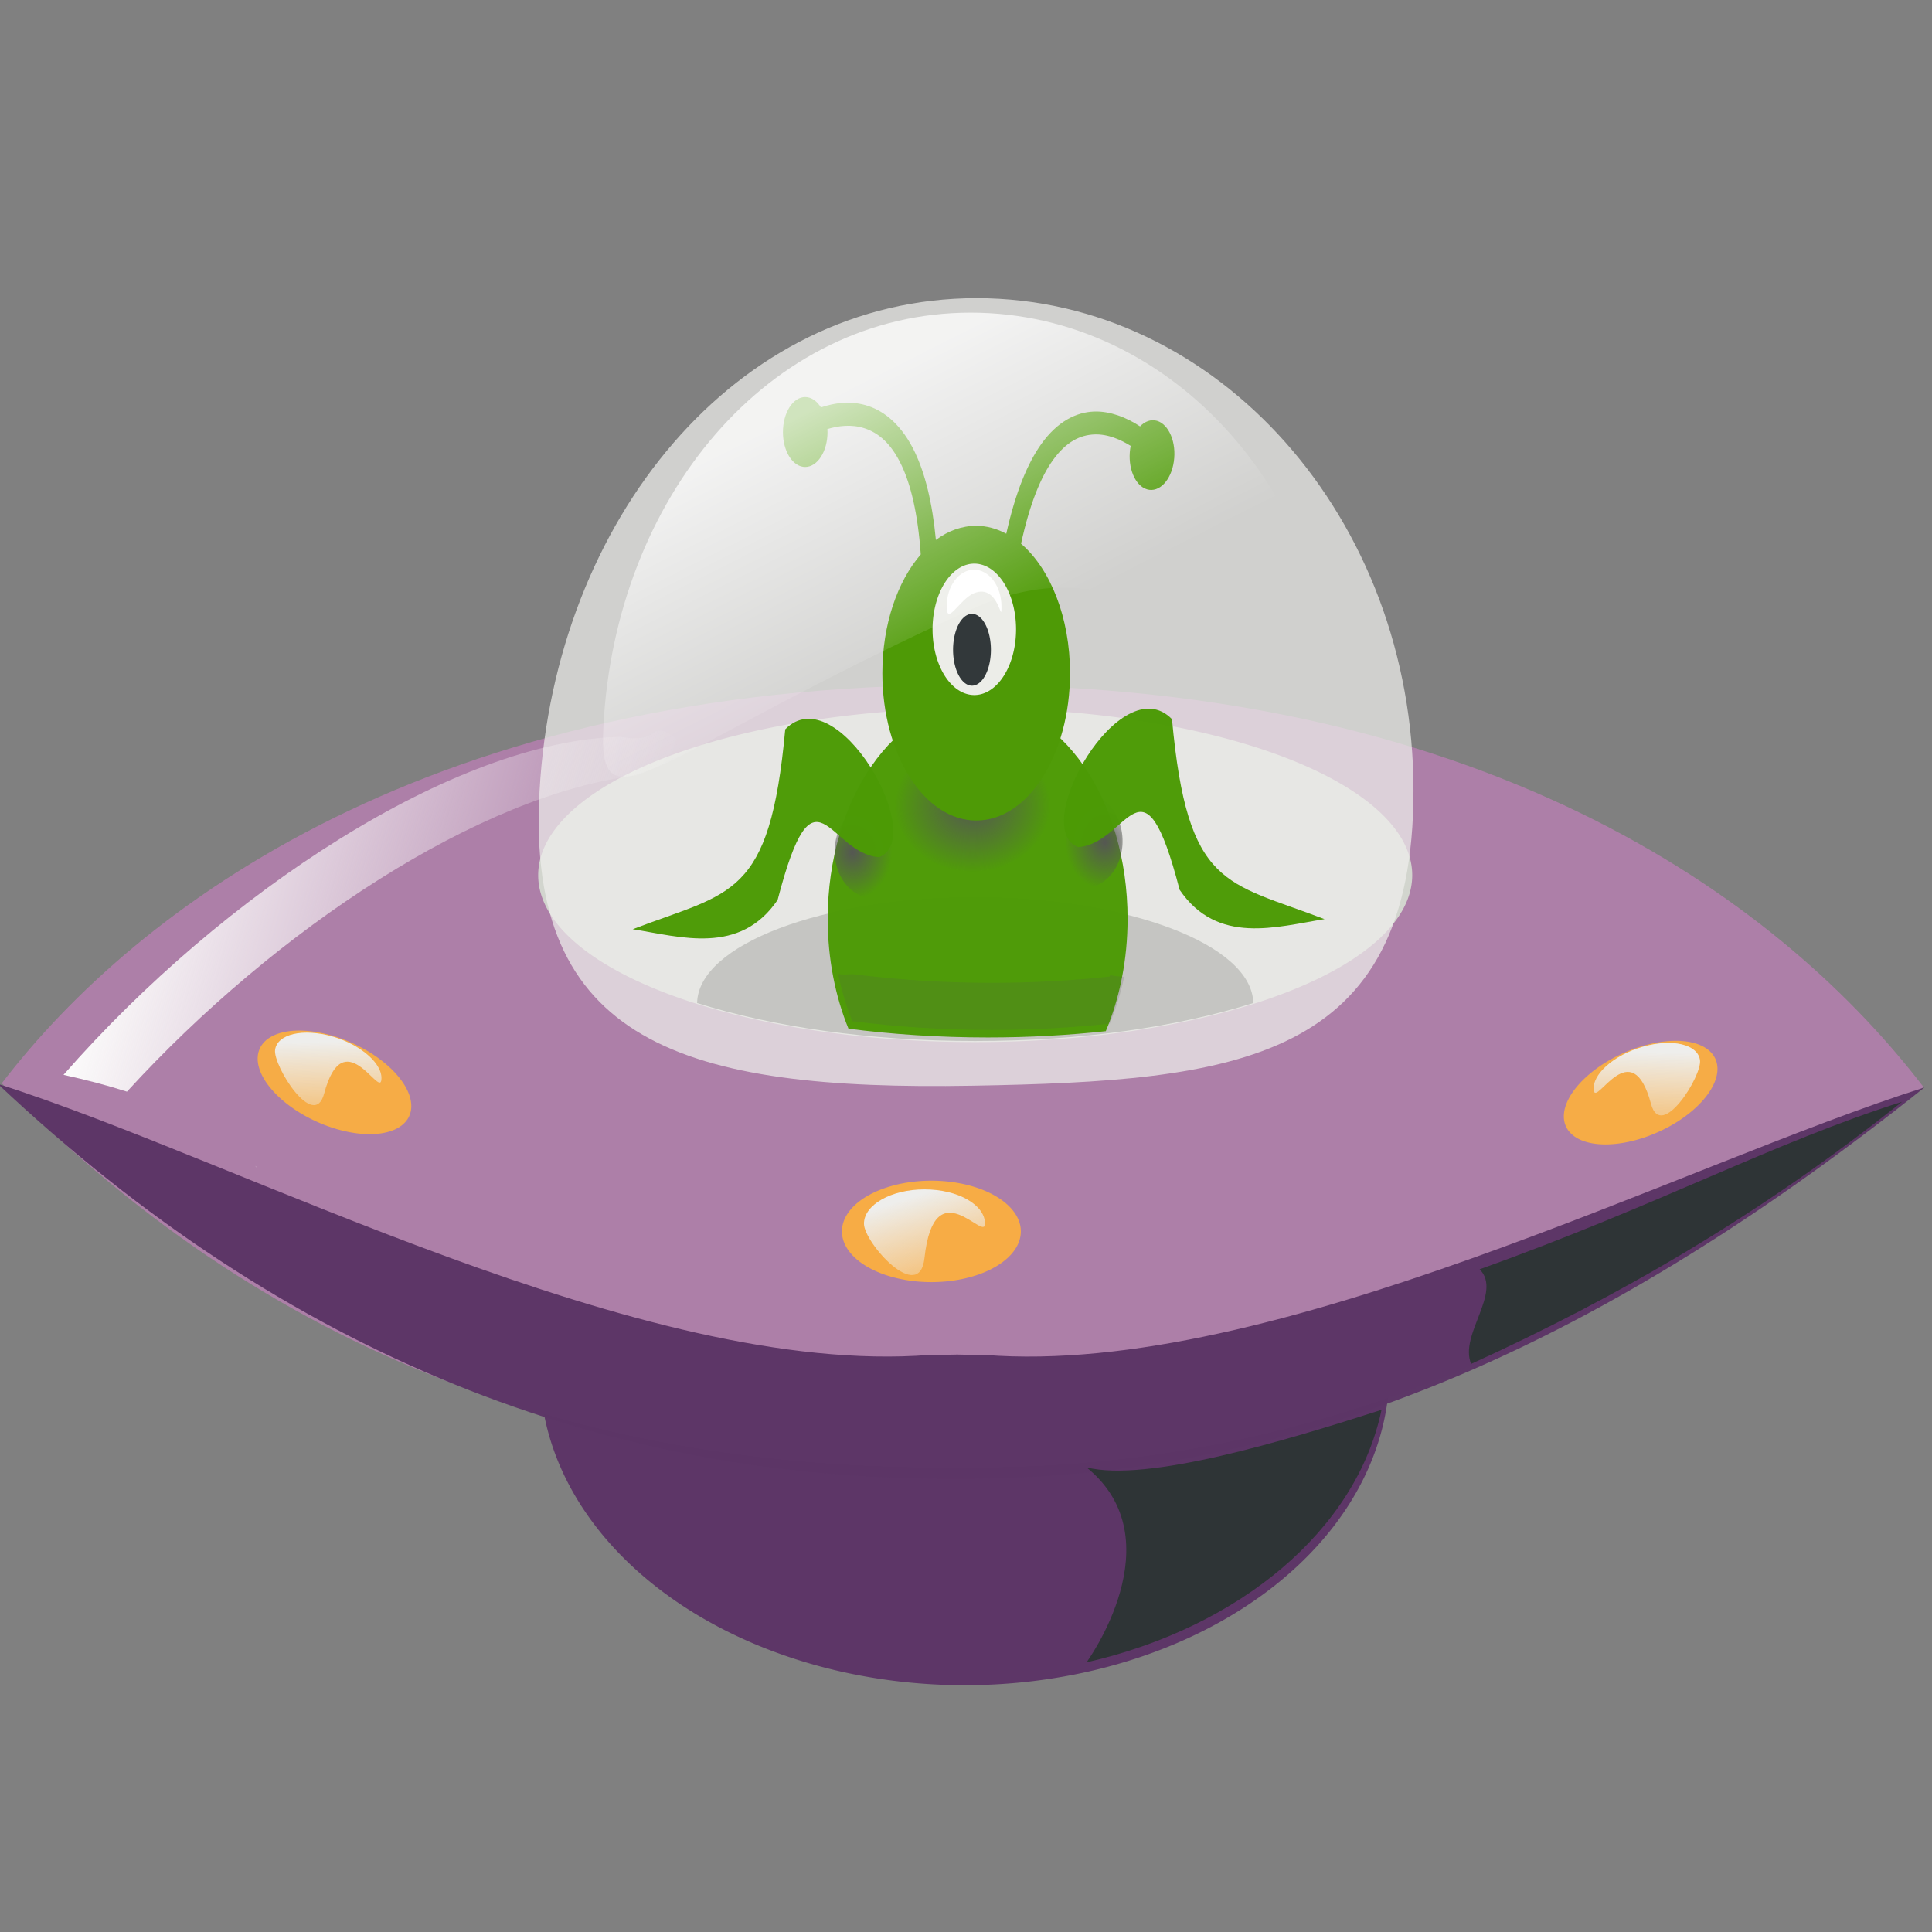 <?xml version="1.0" encoding="UTF-8" standalone="no"?>
<!-- Created with Inkscape (http://www.inkscape.org/) -->

<svg
   xmlns:svg="http://www.w3.org/2000/svg"
   xmlns="http://www.w3.org/2000/svg"
   xmlns:xlink="http://www.w3.org/1999/xlink"
   version="1.0"
   width="48"
   height="48"
   viewBox="0 0 48 48"
   id="svg3533">
  <rect x="0" y="0" width="48" height="48" fill="#808080" stroke="none"/>
  <defs
     id="defs3535">
    <radialGradient
       cx="-80.337"
       cy="531.58"
       r="19.269"
       id="radialGradient3853"
       xlink:href="#linearGradient3726"
       gradientUnits="userSpaceOnUse"
       gradientTransform="matrix(1,0,0,0.606,0,209.71)" />
    <linearGradient
       id="linearGradient3726">
      <stop
         id="stop3728"
         style="stop-color:#555753;stop-opacity:1"
         offset="0" />
      <stop
         id="stop3730"
         style="stop-color:#555753;stop-opacity:0"
         offset="1" />
    </linearGradient>
    <radialGradient
       cx="-69.827"
       cy="531.58"
       r="19.269"
       id="radialGradient3849"
       xlink:href="#linearGradient3726"
       gradientUnits="userSpaceOnUse"
       gradientTransform="matrix(1,0,0,0.606,0,209.71)" />
    <linearGradient
       x1="-54.234"
       y1="588.48"
       x2="-39.977"
       y2="628.48"
       id="linearGradient3863"
       gradientUnits="userSpaceOnUse"
       gradientTransform="translate(400.69,-145.8)">
      <stop
         id="stop3859"
         style="stop-color:#ffffff;stop-opacity:1"
         offset="0" />
      <stop
         id="stop3861"
         style="stop-color:#ffffff;stop-opacity:0"
         offset="1" />
    </linearGradient>
    <linearGradient
       x1="-211.27"
       y1="651.36"
       x2="-121.84"
       y2="686.36"
       id="linearGradient3947"
       gradientUnits="userSpaceOnUse"
       gradientTransform="translate(400.69,-145.8)">
      <stop
         id="stop3943"
         style="stop-color:#fcfcfb;stop-opacity:1"
         offset="0" />
      <stop
         id="stop3945"
         style="stop-color:#fcfcfb;stop-opacity:0"
         offset="1" />
    </linearGradient>
    <linearGradient
       x1="-59.965"
       y1="706.53"
       x2="-56.265"
       y2="723.14"
       id="linearGradient3981"
       xlink:href="#linearGradient3975"
       gradientUnits="userSpaceOnUse"
       gradientTransform="translate(400.69,-145.8)" />
    <linearGradient
       x1="-59.965"
       y1="706.53"
       x2="-56.265"
       y2="723.14"
       id="linearGradient3985"
       xlink:href="#linearGradient3975"
       gradientUnits="userSpaceOnUse"
       gradientTransform="matrix(0.878,0.178,-0.169,0.834,397.08,-39.175)" />
    <linearGradient
       id="linearGradient3975">
      <stop
         id="stop3977"
         style="stop-color:#eeeeec;stop-opacity:1"
         offset="0" />
      <stop
         id="stop3979"
         style="stop-color:#eeeeec;stop-opacity:0"
         offset="1" />
    </linearGradient>
    <linearGradient
       x1="-59.965"
       y1="706.53"
       x2="-56.265"
       y2="723.14"
       id="linearGradient3991"
       xlink:href="#linearGradient3975"
       gradientUnits="userSpaceOnUse"
       gradientTransform="matrix(-0.878,0.178,0.169,0.834,313.27,-37.76)" />
    <radialGradient
       cx="-80.337"
       cy="531.58"
       r="19.269"
       id="radialGradient2862"
       xlink:href="#linearGradient3726"
       gradientUnits="userSpaceOnUse"
       gradientTransform="matrix(1,0,0,0.606,0,209.71)" />
  </defs>
  <g
     transform="matrix(0.127,0,0,0.18,-20.572,-71.207)"
     id="layer1">
    <path
       d="m 129.4,245.31 a 71.771,43.487 0 1 1 -143.54,0 71.771,43.487 0 1 1 143.54,0 z"
       transform="matrix(1.158,0,0,1,283.97,339.17)"
       id="path2639"
       style="fill:#5d3667" />
    <path
       d="m 350.82,490.13 c -104.45,0 -162.07,30.62 -188.49,54.99 55.44,39.96 119.73,53.57 188.49,53 68.38,0.37 126.85,-18.35 187.44,-52.5 -26.42,-24.37 -83,-55.49 -187.44,-55.49 z"
       id="path2878"
       style="fill:#ad7fa8" />
    <path
       d="m 161.54,545.19 c 56.58,37.64 119.3,54.86 187.69,54.49 h 0.04 c 68.39,0.37 128.61,-19.85 189.19,-53.99 -47.4,10.59 -127.53,40.03 -183.8,36.92 -1.83,0 -3.63,-0.01 -5.43,-0.05 -1.79,0.04 -3.58,0.05 -5.39,0.05 -56.27,3.11 -134.9,-26.83 -182.3,-37.42 z"
       id="path3654"
       style="fill:#5c3566;fill-opacity:0.98" />
    <path
       d="m 105.06,571.53 a 48.742,13.133 0 1 1 -97.484,0 48.742,13.133 0 1 1 97.484,0 z"
       transform="matrix(1.754,0,0,1.754,253.98,-486.07)"
       id="path3659"
       style="fill:#d3d7cf;fill-opacity:0.98" />
    <path
       d="m 352.74,519.47 c -29.91,0 -54.19,6.52 -54.38,14.57 14.78,3.28 33.73,5.24 54.38,5.24 20.66,0 39.64,-1.95 54.42,-5.24 -0.19,-8.05 -24.51,-14.57 -54.42,-14.57 z"
       id="path3661"
       style="fill:#555753;fill-opacity:0.98" />
    <path
       d="m 438.5,504.69 c 0,37.5 -34.67,40.11 -86.26,40.76 -56.42,0.7 -87.5,-5.88 -84.7,-40.76 3,-37.27 38.3,-67.94 85.48,-67.94 47.18,0 85.48,30.44 85.48,67.94 z"
       id="path3666"
       style="opacity:0.739;fill:#eeeeec;fill-opacity:0.98" />
    <g
       transform="translate(401.19,-123.3)"
       id="g3835">
      <g
         transform="translate(109,127)"
         id="g3776">
        <path
           d="m -156.94,488.84 c -16.18,0 -29.34,13.38 -29.34,29.88 0,5.53 1.49,10.71 4.06,15.16 8.57,0.78 17.74,1.21 27.28,1.21 8,0 15.73,-0.31 23.06,-0.87 2.7,-4.52 4.26,-9.83 4.26,-15.5 0,-16.5 -13.13,-29.88 -29.32,-29.88 z"
           id="path3700"
           style="fill:#4d9a06;fill-opacity:0.98" />
        <path
           d="m -50.558,531.58 a 19.269,11.667 0 1 1 -38.537,0 19.269,11.667 0 1 1 38.537,0 z"
           transform="matrix(0.79,0,0,0.79,-102.77,82.924)"
           id="path3716"
           style="fill:url(#radialGradient3849)" />
        <path
           d="m -190.69,446.7 c -2.41,0 -4.35,2.17 -4.35,4.84 0,2.67 1.94,4.81 4.35,4.81 2.4,0 4.37,-2.14 4.37,-4.81 0,-0.14 -0.02,-0.28 -0.03,-0.42 2,-0.43 4.67,-0.72 7.31,-0.1 2.6,0.61 5.15,2.01 7.23,5.14 1.75,2.62 3.16,6.55 3.73,12.26 -4.55,3.71 -7.51,9.66 -7.51,16.39 0,11.24 8.24,20.34 18.37,20.34 10.13,0 18.34,-9.1 18.34,-20.34 0,-7.7 -3.87,-14.42 -9.58,-17.87 1.72,-5.6 3.92,-9.25 6.2,-11.5 2.67,-2.64 5.44,-3.5 8.12,-3.58 2.71,-0.08 5.26,0.76 7.13,1.58 -0.04,0.13 -0.07,0.26 -0.1,0.4 -0.53,2.61 0.96,5.12 3.31,5.6 2.36,0.48 4.7,-1.24 5.23,-3.85 0.54,-2.61 -0.95,-5.12 -3.3,-5.61 -1.18,-0.24 -2.36,0.07 -3.31,0.77 -1.19,-0.56 -2.69,-1.13 -4.37,-1.53 -1.44,-0.34 -3.02,-0.57 -4.69,-0.52 -3.34,0.1 -7.04,1.3 -10.27,4.49 -2.68,2.66 -5.03,6.64 -6.84,12.37 -1.84,-0.69 -3.81,-1.09 -5.87,-1.09 -2.82,0 -5.51,0.69 -7.9,1.95 -0.7,-5.23 -2.13,-9.14 -4.05,-12.02 -2.52,-3.77 -5.91,-5.7 -9.16,-6.46 -1.62,-0.39 -3.2,-0.49 -4.69,-0.45 -1.74,0.06 -3.3,0.33 -4.59,0.64 -0.79,-0.88 -1.87,-1.43 -3.08,-1.43 z"
           id="path3669"
           style="fill:#4e9a06" />
        <path
           d="m 199,564.96 a 18.69,22.73 0 1 1 -37.38,0 18.69,22.73 0 1 1 37.38,0 z"
           transform="matrix(0.437,0,0,0.399,-236.4,253.34)"
           id="path3671"
           style="fill:#eeeeec;fill-opacity:0.98" />
        <path
           d="m 199,564.96 a 18.69,22.73 0 1 1 -37.38,0 18.69,22.73 0 1 1 37.38,0 z"
           transform="matrix(0.198,0,0,0.218,-193.76,358.42)"
           id="path3673"
           style="fill:#2e3436;fill-opacity:0.98" />
        <path
           d="m -152.29,475.6 c 0,2.81 -0.43,-3.24 -5.36,-1.83 -2.85,0.81 -5.36,4.64 -5.36,1.83 0,-2.8 2.4,-5.07 5.36,-5.07 2.95,0 5.36,2.27 5.36,5.07 z"
           id="path3697"
           style="fill:#ffffff" />
        <path
           d="m -50.558,531.58 a 19.269,11.667 0 1 1 -38.537,0 19.269,11.667 0 1 1 38.537,0 z"
           transform="matrix(0.399,0,0,0.553,-149.37,215.44)"
           id="path3734"
           style="fill:url(#radialGradient2862)" />
        <path
           d="m -176.22,510.21 c 9.66,-2.62 -8.29,-24.93 -18.37,-17.65 -3.03,23.37 -10.54,22.37 -29.84,27.59 9.4,1.06 20.95,3.62 28.35,-4.04 7.27,-19.72 9.9,-6.39 19.86,-5.9 z"
           id="path3706"
           style="fill:#4c9a06;fill-opacity:0.98;fill-rule:evenodd" />
        <path
           d="m -50.558,531.58 a 19.269,11.667 0 1 1 -38.537,0 19.269,11.667 0 1 1 38.537,0 z"
           transform="matrix(-0.399,0,0,0.553,-164.15,214.04)"
           id="path3738"
           style="fill:url(#radialGradient3853)" />
        <path
           d="m -137.3,508.82 c -9.66,-2.62 8.29,-24.93 18.37,-17.66 3.03,23.38 10.54,22.38 29.84,27.6 -9.392,1.05 -20.95,3.62 -28.35,-4.05 -7.27,-19.72 -9.9,-6.38 -19.86,-5.89 z"
           id="path3740"
           style="fill:#4c9a06;fill-opacity:0.98;fill-rule:evenodd" />
      </g>
      <path
         d="m -75.239,653.34 c 0.684,2.29 1.608,4.47 2.781,6.5 8.572,0.78 17.737,1.21 27.281,1.21 8.002,0 15.723,-0.31 23.063,-0.87 1.197,-2.01 2.133,-4.19 2.844,-6.47 -0.935,-0.02 -1.842,-0.09 -2.75,-0.22 -0.035,0.06 -0.059,0.13 -0.094,0.19 -7.34,0.56 -15.061,0.87 -23.063,0.87 -9.544,0 -18.709,-0.43 -27.281,-1.21 -0.472,0.03 -0.928,0.06 -1.406,0.06 -0.457,0 -0.924,-0.03 -1.375,-0.06 z"
         id="path3790"
         style="opacity:0.183;fill:#555753;fill-opacity:0.98" />
    </g>
    <path
       d="m 423.71,495.85 c 0,31.52 -17.99,-33.44 -71.65,-16.17 -62.25,20.04 -73.13,31.2 -72.03,16.17 2.28,-31.34 32.18,-57.1 71.84,-57.1 39.66,0 71.84,25.58 71.84,57.1 z"
       id="path3855"
       style="opacity:0.739;fill:url(#linearGradient3863)" />
    <path
       d="M 284.02,589.78 z"
       id="path3870"
       style="fill:none;stroke:#000000;stroke-width:1px" />
    <path
       d="m 290.69,496.45 c -1.28,0.22 -1.79,1.54 -7.37,0.85 -32.25,0.48 -77.75,21.52 -108.91,46.65 4.52,0.71 8.61,1.46 12.41,2.32 29.17,-22.52 69.33,-41.15 99.87,-43.66 3.52,-1.12 7.21,-2.2 11.16,-3.19 -4.7,-2.64 -6.16,-3.14 -7.16,-2.97 z m -78.81,60.07 c 0.09,0.06 0.19,0.12 0.28,0.18 l 0.03,-0.03 c -0.1,-0.05 -0.21,-0.11 -0.31,-0.15 z"
       id="path3930"
       style="fill:url(#linearGradient3947)" />
    <path
       d="m -33,711.36 a 17.5,7 0 1 1 -35,0 17.5,7 0 1 1 35,0 z"
       transform="translate(394.69,-145.8)"
       id="path3964"
       style="fill:#fcaf3e;fill-opacity:0.929" />
    <path
       d="m -33,711.36 a 17.5,7 0 1 1 -35,0 17.5,7 0 1 1 35,0 z"
       transform="matrix(0.854,0.224,-0.224,0.854,429.89,-51.201)"
       id="path3966"
       style="fill:#f6ac46" />
    <path
       d="m 354.68,564.5 c 0,2.61 -9.93,-7.61 -11.84,4.73 -0.99,6.46 -11.84,-2.12 -11.84,-4.73 0,-2.61 5.31,-4.74 11.84,-4.74 6.54,0 11.84,2.13 11.84,4.74 z"
       id="path3972"
       style="fill:url(#linearGradient3981)" />
    <path
       d="m 236.58,544.71 c -0.44,2.18 -7.43,-8.12 -11.19,1.84 -1.97,5.2 -10.03,-3.88 -9.59,-6.06 0.44,-2.18 5.46,-3 11.19,-1.84 5.74,1.17 10.03,3.88 9.59,6.06 z"
       id="path3983"
       style="fill:url(#linearGradient3985)" />
    <path
       d="m -33,711.36 a 17.5,7 0 1 1 -35,0 17.5,7 0 1 1 35,0 z"
       transform="matrix(-0.854,0.224,0.224,0.854,280.47,-49.787)"
       id="path3987"
       style="fill:#f6ac46" />
    <path
       d="m 473.78,546.12 c 0.44,2.18 7.43,-8.11 11.19,1.84 1.96,5.21 10.03,-3.88 9.58,-6.05 -0.44,-2.18 -5.45,-3.01 -11.19,-1.84 -5.73,1.16 -10.03,3.87 -9.58,6.05 z"
       id="path3989"
       style="fill:url(#linearGradient3991)" />
    <path
       d="m 432.25,590.19 c -18.73,4.24 -45.9,10.05 -57.71,7.94 17.5,10 0,26.91 0,26.91 30.01,-4.83 52.8,-18.28 57.71,-34.85 z"
       id="path3430"
       style="fill:#2e3436" />
    <path
       d="m 534.08,547.67 c -25.15,5.62 -47.51,14.24 -82.64,23.12 4.52,3.2 -4.07,9.02 -1.66,13.06 28.51,-9.17 56.47,-20.5 84.3,-36.18 z"
       id="path3439"
       style="fill:#2e3436" />
  </g>
</svg>
